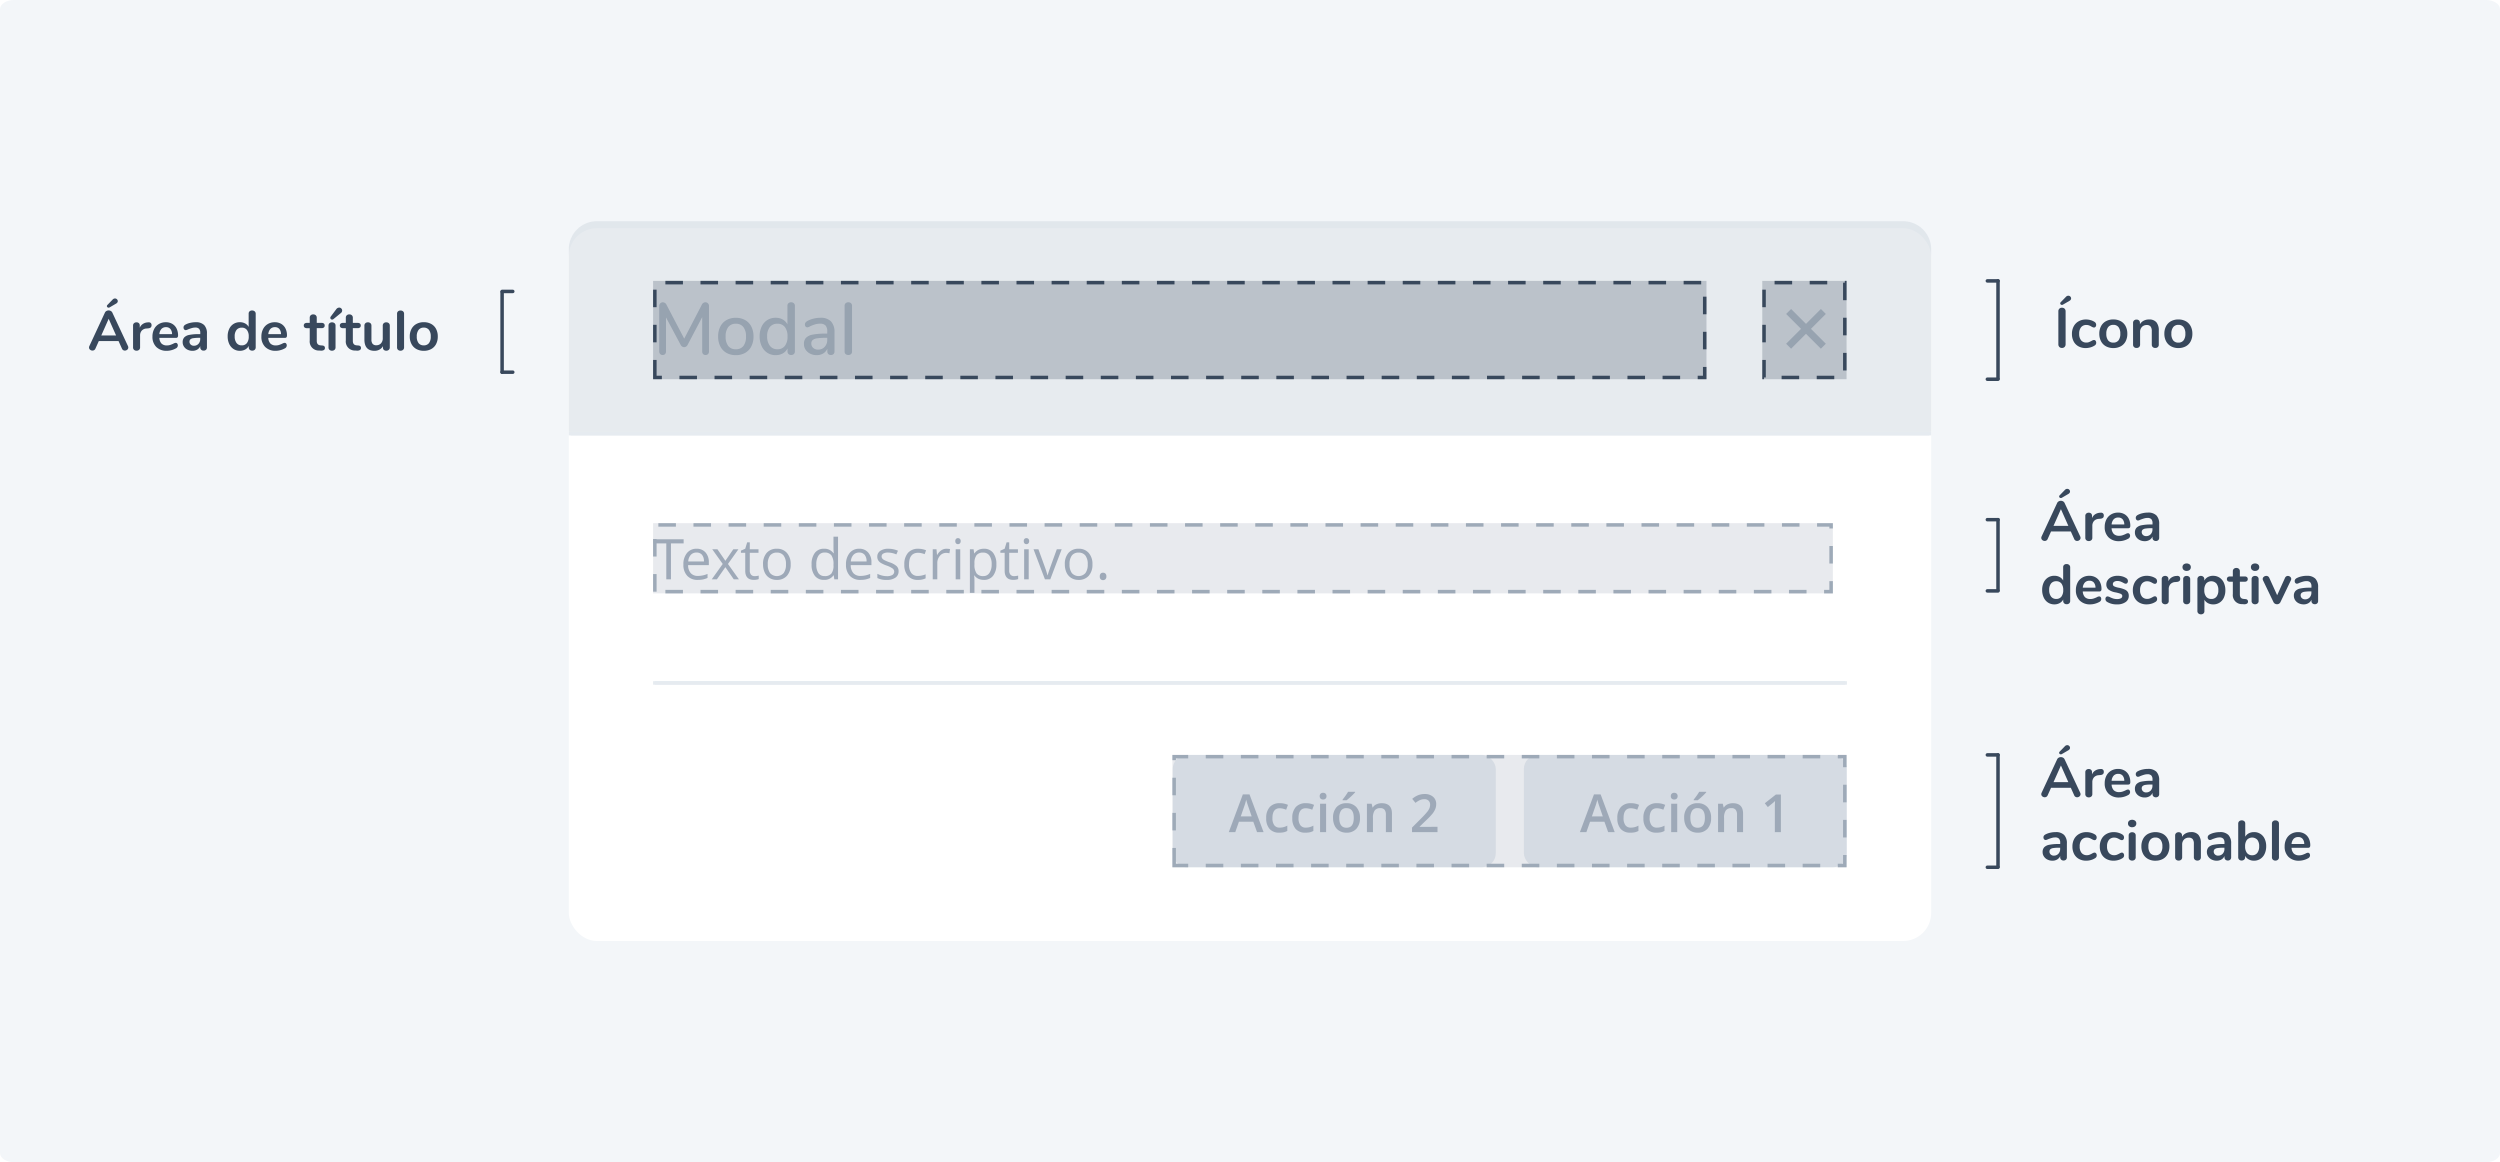 <svg xmlns="http://www.w3.org/2000/svg" xmlns:xlink="http://www.w3.org/1999/xlink" width="712" height="331" viewBox="0 0 712 331">
  <defs>
    <filter id="Rectángulo_5647" x="157.5" y="60.5" width="397" height="212" filterUnits="userSpaceOnUse">
      <feOffset dy="1" input="SourceAlpha"/>
      <feGaussianBlur stdDeviation="1.5" result="blur"/>
      <feFlood flood-opacity="0.161"/>
      <feComposite operator="in" in2="blur"/>
      <feComposite in="SourceGraphic"/>
    </filter>
  </defs>
  <g id="Grupo_18242" data-name="Grupo 18242" transform="translate(-513 -602)">
    <g id="Grupo_18231" data-name="Grupo 18231" transform="translate(0 -27)">
      <g id="Grupo_18124" data-name="Grupo 18124" transform="translate(0 27)">
        <path id="Trazado_20235" data-name="Trazado 20235" d="M4,0H708c2.209,0,4,1.174,4,2.622V328.378c0,1.448-1.791,2.622-4,2.622H4c-2.209,0-4-1.174-4-2.622V2.622C0,1.174,1.791,0,4,0Z" transform="translate(513 602)" fill="#f3f6f9"/>
      </g>
      <g transform="matrix(1, 0, 0, 1, 513, 629)" filter="url(#Rectángulo_5647)">
        <rect id="Rectángulo_5647-2" data-name="Rectángulo 5647" width="388" height="203" rx="8" transform="translate(162 64)" fill="#fff"/>
      </g>
      <path id="Trazado_23967" data-name="Trazado 23967" d="M14.868-14.91a1,1,0,0,1,.756.3,1.086,1.086,0,0,1,.294.788V-.924a1.046,1.046,0,0,1-.262.756A.958.958,0,0,1,14.931.1a.9.9,0,0,1-.693-.273,1.072,1.072,0,0,1-.252-.756v-9.765L9.87-2.856a1.175,1.175,0,0,1-1.029.735,1.175,1.175,0,0,1-1.029-.735L3.675-10.6V-.924a1.072,1.072,0,0,1-.252.756A.923.923,0,0,1,2.709.1a.912.912,0,0,1-.7-.284,1.054,1.054,0,0,1-.263-.746V-13.818a1.086,1.086,0,0,1,.294-.788,1,1,0,0,1,.756-.3,1.188,1.188,0,0,1,1.05.756l5.019,9.6,4.977-9.6A1.176,1.176,0,0,1,14.868-14.91ZM23.562.147A5.28,5.28,0,0,1,20.905-.5a4.393,4.393,0,0,1-1.764-1.858,6.06,6.06,0,0,1-.619-2.8,6.108,6.108,0,0,1,.619-2.824,4.393,4.393,0,0,1,1.764-1.859,5.28,5.28,0,0,1,2.657-.651,5.28,5.28,0,0,1,2.656.651A4.393,4.393,0,0,1,27.982-7.99a6.108,6.108,0,0,1,.62,2.824,6.06,6.06,0,0,1-.62,2.8A4.393,4.393,0,0,1,26.218-.5,5.28,5.28,0,0,1,23.562.147Zm0-1.68a2.6,2.6,0,0,0,2.153-.924,4.236,4.236,0,0,0,.745-2.709,4.2,4.2,0,0,0-.756-2.7A2.6,2.6,0,0,0,23.562-8.8a2.6,2.6,0,0,0-2.142.934,4.2,4.2,0,0,0-.756,2.7,4.236,4.236,0,0,0,.746,2.709A2.6,2.6,0,0,0,23.562-1.533ZM39.312-14.91a1.1,1.1,0,0,1,.777.273.954.954,0,0,1,.294.735V-.924a1,1,0,0,1-.284.756A1.059,1.059,0,0,1,39.333.1a1.059,1.059,0,0,1-.767-.273,1,1,0,0,1-.284-.756v-.84A3.249,3.249,0,0,1,36.939-.347,4.1,4.1,0,0,1,34.9.147,4.256,4.256,0,0,1,32.54-.525a4.468,4.468,0,0,1-1.617-1.89,6.446,6.446,0,0,1-.577-2.793A6.359,6.359,0,0,1,30.922-8a4.374,4.374,0,0,1,1.607-1.848A4.343,4.343,0,0,1,34.9-10.5a4.042,4.042,0,0,1,2.027.493,3.292,3.292,0,0,1,1.333,1.4v-5.334a.913.913,0,0,1,.284-.7A1.084,1.084,0,0,1,39.312-14.91ZM35.406-1.533a2.562,2.562,0,0,0,2.121-.945,4.209,4.209,0,0,0,.756-2.688,4.251,4.251,0,0,0-.745-2.688A2.556,2.556,0,0,0,35.406-8.8a2.628,2.628,0,0,0-2.153.934,4.086,4.086,0,0,0-.766,2.657,4.226,4.226,0,0,0,.777,2.7A2.587,2.587,0,0,0,35.406-1.533ZM47.628-10.5a4.05,4.05,0,0,1,3.034,1.029,4.34,4.34,0,0,1,1,3.129V-.9a.986.986,0,0,1-.273.746A1.046,1.046,0,0,1,50.631.1.993.993,0,0,1,49.9-.168.993.993,0,0,1,49.623-.9V-1.68A2.954,2.954,0,0,1,48.437-.325,3.5,3.5,0,0,1,46.6.147a4.094,4.094,0,0,1-1.837-.41,3.324,3.324,0,0,1-1.312-1.124A2.819,2.819,0,0,1,42.966-3a2.454,2.454,0,0,1,.567-1.774A3.545,3.545,0,0,1,45.444-5.7a18.474,18.474,0,0,1,3.675-.284H49.6v-.609a2.469,2.469,0,0,0-.483-1.7,2.023,2.023,0,0,0-1.554-.525,4.949,4.949,0,0,0-1.386.189,10.421,10.421,0,0,0-1.428.546,2.058,2.058,0,0,1-.8.315A.649.649,0,0,1,43.438-8a.867.867,0,0,1-.2-.588.911.911,0,0,1,.178-.557,1.88,1.88,0,0,1,.577-.472,7.18,7.18,0,0,1,1.722-.641A8.031,8.031,0,0,1,47.628-10.5Zm-.651,9.072a2.469,2.469,0,0,0,1.89-.787A2.851,2.851,0,0,0,49.6-4.242v-.546h-.378a16.36,16.36,0,0,0-2.52.147,2.472,2.472,0,0,0-1.26.493,1.285,1.285,0,0,0-.378,1,1.579,1.579,0,0,0,.546,1.239A1.985,1.985,0,0,0,46.977-1.428ZM55.608.1a1.162,1.162,0,0,1-.766-.252.925.925,0,0,1-.3-.756V-13.881a.957.957,0,0,1,.3-.766,1.132,1.132,0,0,1,.766-.262,1.092,1.092,0,0,1,.756.262.974.974,0,0,1,.294.766V-.9a.941.941,0,0,1-.294.756A1.121,1.121,0,0,1,55.608.1Z" transform="translate(699 730)" fill="#9eaab8"/>
      <g id="Rectángulo_6457" data-name="Rectángulo 6457" transform="translate(675 752)" fill="#e6ebf0" stroke="#e6ebf0" stroke-width="1">
        <rect width="388" height="1" stroke="none"/>
        <rect x="0.5" y="0.5" width="387" fill="none"/>
      </g>
      <g id="Grupo_18197" data-name="Grupo 18197">
        <path id="bx-x" d="M16.192,6.344l-4.243,4.242L7.707,6.344,6.293,7.758,10.535,12,6.293,16.242l1.414,1.414,4.242-4.242,4.243,4.242,1.414-1.414L13.364,12l4.242-4.242Z" transform="translate(1015.395 710.656)" fill="#9eaab8"/>
        <rect id="Rectángulo_5649" data-name="Rectángulo 5649" width="24" height="24" transform="translate(1015 711)" fill="none"/>
      </g>
      <rect id="Rectángulo_3061" data-name="Rectángulo 3061" width="92" height="32" rx="4" transform="translate(947 844)" fill="#e6ebf0"/>
      <path id="Trazado_23970" data-name="Trazado 23970" d="M-21.991,0-23.06-2.974h-4.094L-28.2,0h-1.846l4.006-10.752h1.9L-20.131,0Zm-1.531-4.482-1-2.915q-.11-.293-.3-.923t-.267-.923a16.415,16.415,0,0,1-.579,1.97l-.967,2.791ZM-15.634.146A3.547,3.547,0,0,1-18.428-.927a4.483,4.483,0,0,1-.956-3.08,4.508,4.508,0,0,1,1-3.142,3.709,3.709,0,0,1,2.889-1.1,5.415,5.415,0,0,1,2.307.476l-.52,1.384a5.213,5.213,0,0,0-1.8-.425q-2.1,0-2.1,2.791a3.342,3.342,0,0,0,.524,2.047,1.813,1.813,0,0,0,1.534.685,4.4,4.4,0,0,0,2.175-.571v1.5a3.4,3.4,0,0,1-.985.388A5.911,5.911,0,0,1-15.634.146Zm7.427,0A3.547,3.547,0,0,1-11-.927a4.483,4.483,0,0,1-.956-3.08,4.508,4.508,0,0,1,1-3.142,3.709,3.709,0,0,1,2.889-1.1,5.415,5.415,0,0,1,2.307.476l-.52,1.384a5.213,5.213,0,0,0-1.8-.425q-2.1,0-2.1,2.791a3.342,3.342,0,0,0,.524,2.047,1.813,1.813,0,0,0,1.534.685A4.4,4.4,0,0,0-5.951-1.86v1.5a3.4,3.4,0,0,1-.985.388A5.911,5.911,0,0,1-8.207.146ZM-2.325,0H-4.047V-8.1h1.721ZM-4.149-10.247a.953.953,0,0,1,.253-.71.985.985,0,0,1,.721-.249.964.964,0,0,1,.707.249.953.953,0,0,1,.253.71.935.935,0,0,1-.253.692.955.955,0,0,1-.707.253A.976.976,0,0,1-3.9-9.554.935.935,0,0,1-4.149-10.247ZM7.321-4.065A4.421,4.421,0,0,1,6.3-.967,3.648,3.648,0,0,1,3.468.146,3.884,3.884,0,0,1,1.461-.366,3.385,3.385,0,0,1,.121-1.838,5.014,5.014,0,0,1-.348-4.065,4.391,4.391,0,0,1,.663-7.141,3.665,3.665,0,0,1,3.512-8.247,3.569,3.569,0,0,1,6.3-7.115,4.371,4.371,0,0,1,7.321-4.065Zm-5.9,0Q1.425-1.26,3.5-1.26q2.051,0,2.051-2.805,0-2.776-2.065-2.776a1.761,1.761,0,0,0-1.571.718A3.653,3.653,0,0,0,1.425-4.065Zm.945-5.024v-.183q.417-.513.861-1.143t.7-1.077h2v.154A15.04,15.04,0,0,1,4.79-10.184,16.058,16.058,0,0,1,3.512-9.089ZM16.425,0H14.7V-4.98a2.18,2.18,0,0,0-.377-1.4,1.458,1.458,0,0,0-1.2-.461,1.9,1.9,0,0,0-1.6.645,3.559,3.559,0,0,0-.505,2.161V0H9.3V-8.1h1.348l.242,1.062h.088a2.4,2.4,0,0,1,1.04-.894,3.485,3.485,0,0,1,1.494-.315q2.915,0,2.915,2.966ZM27.2,0H25.477V-6.914q0-1.238.059-1.963-.168.176-.414.388T23.478-7.141l-.864-1.091,3.149-2.476H27.2Z" transform="translate(993 866)" fill="#9eaab8"/>
      <rect id="Rectángulo_3061-2" data-name="Rectángulo 3061" width="92" height="32" rx="4" transform="translate(847 844)" fill="#e6ebf0"/>
      <path id="Trazado_23969" data-name="Trazado 23969" d="M-21.991,0-23.06-2.974h-4.094L-28.2,0h-1.846l4.006-10.752h1.9L-20.131,0Zm-1.531-4.482-1-2.915q-.11-.293-.3-.923t-.267-.923a16.415,16.415,0,0,1-.579,1.97l-.967,2.791ZM-15.634.146A3.547,3.547,0,0,1-18.428-.927a4.483,4.483,0,0,1-.956-3.08,4.508,4.508,0,0,1,1-3.142,3.709,3.709,0,0,1,2.889-1.1,5.415,5.415,0,0,1,2.307.476l-.52,1.384a5.213,5.213,0,0,0-1.8-.425q-2.1,0-2.1,2.791a3.342,3.342,0,0,0,.524,2.047,1.813,1.813,0,0,0,1.534.685,4.4,4.4,0,0,0,2.175-.571v1.5a3.4,3.4,0,0,1-.985.388A5.911,5.911,0,0,1-15.634.146Zm7.427,0A3.547,3.547,0,0,1-11-.927a4.483,4.483,0,0,1-.956-3.08,4.508,4.508,0,0,1,1-3.142,3.709,3.709,0,0,1,2.889-1.1,5.415,5.415,0,0,1,2.307.476l-.52,1.384a5.213,5.213,0,0,0-1.8-.425q-2.1,0-2.1,2.791a3.342,3.342,0,0,0,.524,2.047,1.813,1.813,0,0,0,1.534.685A4.4,4.4,0,0,0-5.951-1.86v1.5a3.4,3.4,0,0,1-.985.388A5.911,5.911,0,0,1-8.207.146ZM-2.325,0H-4.047V-8.1h1.721ZM-4.149-10.247a.953.953,0,0,1,.253-.71.985.985,0,0,1,.721-.249.964.964,0,0,1,.707.249.953.953,0,0,1,.253.71.935.935,0,0,1-.253.692.955.955,0,0,1-.707.253A.976.976,0,0,1-3.9-9.554.935.935,0,0,1-4.149-10.247ZM7.321-4.065A4.421,4.421,0,0,1,6.3-.967,3.648,3.648,0,0,1,3.468.146,3.884,3.884,0,0,1,1.461-.366,3.385,3.385,0,0,1,.121-1.838,5.014,5.014,0,0,1-.348-4.065,4.391,4.391,0,0,1,.663-7.141,3.665,3.665,0,0,1,3.512-8.247,3.569,3.569,0,0,1,6.3-7.115,4.371,4.371,0,0,1,7.321-4.065Zm-5.9,0Q1.425-1.26,3.5-1.26q2.051,0,2.051-2.805,0-2.776-2.065-2.776a1.761,1.761,0,0,0-1.571.718A3.653,3.653,0,0,0,1.425-4.065Zm.945-5.024v-.183q.417-.513.861-1.143t.7-1.077h2v.154A15.04,15.04,0,0,1,4.79-10.184,16.058,16.058,0,0,1,3.512-9.089ZM16.425,0H14.7V-4.98a2.18,2.18,0,0,0-.377-1.4,1.458,1.458,0,0,0-1.2-.461,1.9,1.9,0,0,0-1.6.645,3.559,3.559,0,0,0-.505,2.161V0H9.3V-8.1h1.348l.242,1.062h.088a2.4,2.4,0,0,1,1.04-.894,3.485,3.485,0,0,1,1.494-.315q2.915,0,2.915,2.966ZM29.4,0H22.145V-1.3L24.906-4.08a23.487,23.487,0,0,0,1.622-1.776,4.24,4.24,0,0,0,.582-.985,2.656,2.656,0,0,0,.183-.989,1.508,1.508,0,0,0-.436-1.143,1.67,1.67,0,0,0-1.2-.417,3.212,3.212,0,0,0-1.19.227,5.571,5.571,0,0,0-1.329.82L22.2-9.478a6,6,0,0,1,1.736-1.069,5.081,5.081,0,0,1,1.794-.315,3.531,3.531,0,0,1,2.4.78,2.635,2.635,0,0,1,.9,2.1,3.682,3.682,0,0,1-.26,1.377,5.6,5.6,0,0,1-.8,1.344A18.244,18.244,0,0,1,26.18-3.391l-1.86,1.8v.073H29.4Z" transform="translate(893 866)" fill="#9eaab8"/>
      <g id="Rectángulo_6458" data-name="Rectángulo 6458" transform="translate(699 823)" fill="#e6ebf0" stroke="#e6ebf0" stroke-width="1">
        <rect width="340" height="1" stroke="none"/>
        <rect x="0.5" y="0.5" width="339" fill="none"/>
      </g>
      <path id="Trazado_23968" data-name="Trazado 23968" d="M5.086,17H3.758V6.758H.141V5.578H8.7v1.18H5.086Zm7.641.156A3.934,3.934,0,0,1,9.73,16a4.476,4.476,0,0,1-1.1-3.211A4.964,4.964,0,0,1,9.652,9.5a3.387,3.387,0,0,1,2.738-1.219A3.229,3.229,0,0,1,14.938,9.34a4.057,4.057,0,0,1,.938,2.793v.82h-5.9a3.394,3.394,0,0,0,.762,2.289,2.635,2.635,0,0,0,2.035.781,6.9,6.9,0,0,0,2.734-.578V16.6a6.863,6.863,0,0,1-1.3.426A7.31,7.31,0,0,1,12.727,17.156Zm-.352-7.789a2.118,2.118,0,0,0-1.645.672,3.1,3.1,0,0,0-.723,1.859h4.477a2.851,2.851,0,0,0-.547-1.879A1.925,1.925,0,0,0,12.375,9.367Zm7.453,3.25-2.977-4.18h1.477l2.258,3.281,2.25-3.281H24.3l-2.977,4.18L24.453,17H22.984l-2.4-3.469L18.164,17H16.7Zm9.086,3.469a4.236,4.236,0,0,0,.664-.051,4.3,4.3,0,0,0,.508-.105v.992a2.371,2.371,0,0,1-.621.168,4.664,4.664,0,0,1-.738.066q-2.484,0-2.484-2.617V9.445H25.016V8.82l1.227-.539.547-1.828h.75V8.438h2.484V9.445H27.539v5.039a1.734,1.734,0,0,0,.367,1.188A1.278,1.278,0,0,0,28.914,16.086Zm10.273-3.375a4.724,4.724,0,0,1-1.055,3.27,3.714,3.714,0,0,1-2.914,1.176,3.86,3.86,0,0,1-2.039-.539A3.558,3.558,0,0,1,31.8,15.07a5.391,5.391,0,0,1-.484-2.359,4.716,4.716,0,0,1,1.047-3.262,3.7,3.7,0,0,1,2.906-1.168,3.622,3.622,0,0,1,2.855,1.2A4.7,4.7,0,0,1,39.188,12.711Zm-6.523,0a4.064,4.064,0,0,0,.656,2.5,2.6,2.6,0,0,0,3.863,0,4.043,4.043,0,0,0,.66-2.5,3.978,3.978,0,0,0-.66-2.48,2.32,2.32,0,0,0-1.949-.848,2.283,2.283,0,0,0-1.922.836A4.023,4.023,0,0,0,32.664,12.711Zm18.781,3.141h-.07a3.047,3.047,0,0,1-2.687,1.3,3.179,3.179,0,0,1-2.613-1.148,5.055,5.055,0,0,1-.934-3.266,5.141,5.141,0,0,1,.938-3.289,3.155,3.155,0,0,1,2.609-1.172,3.114,3.114,0,0,1,2.672,1.266h.1l-.055-.617-.031-.6V4.844h1.3V17H51.617Zm-2.594.219a2.361,2.361,0,0,0,1.926-.723,3.652,3.652,0,0,0,.6-2.332v-.273a4.3,4.3,0,0,0-.605-2.6,2.3,2.3,0,0,0-1.934-.777,1.985,1.985,0,0,0-1.746.887,4.409,4.409,0,0,0-.605,2.5,4.227,4.227,0,0,0,.6,2.477A2.037,2.037,0,0,0,48.852,16.07Zm10.188,1.086a3.934,3.934,0,0,1-3-1.156,4.476,4.476,0,0,1-1.1-3.211A4.964,4.964,0,0,1,55.965,9.5,3.387,3.387,0,0,1,58.7,8.281,3.229,3.229,0,0,1,61.25,9.34a4.057,4.057,0,0,1,.938,2.793v.82h-5.9a3.394,3.394,0,0,0,.762,2.289,2.634,2.634,0,0,0,2.035.781,6.9,6.9,0,0,0,2.734-.578V16.6a6.863,6.863,0,0,1-1.3.426A7.31,7.31,0,0,1,59.039,17.156Zm-.352-7.789a2.118,2.118,0,0,0-1.645.672A3.1,3.1,0,0,0,56.32,11.9H60.8a2.851,2.851,0,0,0-.547-1.879A1.925,1.925,0,0,0,58.688,9.367Zm11.234,5.3a2.145,2.145,0,0,1-.891,1.844,4.186,4.186,0,0,1-2.5.648,5.436,5.436,0,0,1-2.656-.539v-1.2a6.424,6.424,0,0,0,1.324.492,5.53,5.53,0,0,0,1.363.18,3.092,3.092,0,0,0,1.563-.324,1.116,1.116,0,0,0,.113-1.844,6.82,6.82,0,0,0-1.691-.84,9.172,9.172,0,0,1-1.7-.777,2.321,2.321,0,0,1-.75-.754,1.966,1.966,0,0,1-.246-1.008A1.921,1.921,0,0,1,64.7,8.887a3.968,3.968,0,0,1,2.336-.605,6.835,6.835,0,0,1,2.7.563L69.281,9.9a6.2,6.2,0,0,0-2.336-.531,2.687,2.687,0,0,0-1.391.289.894.894,0,0,0-.469.8.971.971,0,0,0,.176.586,1.735,1.735,0,0,0,.566.461,12.657,12.657,0,0,0,1.5.633,5.6,5.6,0,0,1,2.059,1.117A1.97,1.97,0,0,1,69.922,14.664Zm5.531,2.492a3.654,3.654,0,0,1-2.879-1.145,4.707,4.707,0,0,1-1.02-3.238,4.853,4.853,0,0,1,1.035-3.32,3.727,3.727,0,0,1,2.949-1.172,5.852,5.852,0,0,1,1.234.133,4.066,4.066,0,0,1,.969.313l-.4,1.1a6.1,6.1,0,0,0-.937-.285,4.186,4.186,0,0,0-.9-.113q-2.609,0-2.609,3.328a3.963,3.963,0,0,0,.637,2.422,2.215,2.215,0,0,0,1.887.844,5.769,5.769,0,0,0,2.2-.461v1.148A4.679,4.679,0,0,1,75.453,17.156Zm8.1-8.875a5.075,5.075,0,0,1,1.023.094l-.18,1.2a4.418,4.418,0,0,0-.937-.117,2.282,2.282,0,0,0-1.777.844,3.077,3.077,0,0,0-.738,2.1V17h-1.3V8.438h1.07l.148,1.586h.063a3.764,3.764,0,0,1,1.148-1.289A2.585,2.585,0,0,1,83.555,8.281ZM87.477,17h-1.3V8.438h1.3ZM86.07,6.117a.861.861,0,0,1,.219-.652.81.81,0,0,1,1.086,0,.846.846,0,0,1,.227.648.859.859,0,0,1-.227.652.794.794,0,0,1-1.086,0A.877.877,0,0,1,86.07,6.117Zm8.141,11.039a3.706,3.706,0,0,1-1.527-.309,2.872,2.872,0,0,1-1.16-.949H91.43a11.485,11.485,0,0,1,.094,1.422v3.523h-1.3V8.438h1.055l.18,1.172h.063a3.012,3.012,0,0,1,1.164-1.016,3.539,3.539,0,0,1,1.523-.312A3.165,3.165,0,0,1,96.84,9.445a5.125,5.125,0,0,1,.926,3.266,5.1,5.1,0,0,1-.941,3.277A3.17,3.17,0,0,1,94.211,17.156Zm-.187-7.773a2.3,2.3,0,0,0-1.9.727,3.739,3.739,0,0,0-.6,2.313v.289a4.285,4.285,0,0,0,.6,2.582,2.288,2.288,0,0,0,1.93.777,2.007,2.007,0,0,0,1.738-.9,4.26,4.26,0,0,0,.629-2.477,4.1,4.1,0,0,0-.629-2.457A2.069,2.069,0,0,0,94.023,9.383Zm8.773,6.7a4.236,4.236,0,0,0,.664-.051,4.3,4.3,0,0,0,.508-.105v.992a2.371,2.371,0,0,1-.621.168,4.664,4.664,0,0,1-.738.066q-2.484,0-2.484-2.617V9.445H98.9V8.82l1.227-.539.547-1.828h.75V8.438h2.484V9.445h-2.484v5.039a1.734,1.734,0,0,0,.367,1.188A1.278,1.278,0,0,0,102.8,16.086Zm4.18.914h-1.3V8.438h1.3ZM105.57,6.117a.861.861,0,0,1,.219-.652.81.81,0,0,1,1.086,0,.846.846,0,0,1,.227.648.859.859,0,0,1-.227.652.794.794,0,0,1-1.086,0A.877.877,0,0,1,105.57,6.117ZM111.6,17l-3.25-8.562h1.391l1.844,5.078a24.035,24.035,0,0,1,.734,2.313h.063a17.466,17.466,0,0,1,.543-1.715q.457-1.3,2.051-5.676h1.391L113.117,17Zm13.531-4.289a4.724,4.724,0,0,1-1.055,3.27,3.714,3.714,0,0,1-2.914,1.176,3.86,3.86,0,0,1-2.039-.539,3.558,3.558,0,0,1-1.375-1.547,5.391,5.391,0,0,1-.484-2.359,4.716,4.716,0,0,1,1.047-3.262,3.7,3.7,0,0,1,2.906-1.168,3.622,3.622,0,0,1,2.855,1.2A4.7,4.7,0,0,1,125.133,12.711Zm-6.523,0a4.064,4.064,0,0,0,.656,2.5,2.6,2.6,0,0,0,3.863,0,4.043,4.043,0,0,0,.66-2.5,3.978,3.978,0,0,0-.66-2.48,2.32,2.32,0,0,0-1.949-.848,2.283,2.283,0,0,0-1.922.836A4.023,4.023,0,0,0,118.609,12.711Zm8.609,3.461a1.164,1.164,0,0,1,.238-.793.864.864,0,0,1,.684-.27.924.924,0,0,1,.707.27,1.116,1.116,0,0,1,.254.793,1.1,1.1,0,0,1-.258.781,1.025,1.025,0,0,1-1.363.027A1.07,1.07,0,0,1,127.219,16.172Z" transform="translate(699 777)" fill="#9eaab8"/>
      <g id="Grupo_17672" data-name="Grupo 17672" transform="translate(1079 797.073) rotate(-90)">
        <line id="Línea_114" data-name="Línea 114" x2="20.073" transform="translate(0 3.034)" fill="none" stroke="#38485c" stroke-linecap="round" stroke-width="1"/>
        <path id="Trazado_4671" data-name="Trazado 4671" d="M0,0V3.033" transform="translate(20.073 3.034) rotate(180)" fill="none" stroke="#38485c" stroke-linecap="round" stroke-width="1"/>
        <path id="Trazado_20265" data-name="Trazado 20265" d="M0,0V3.033" transform="translate(-0.213 3.033) rotate(180)" fill="none" stroke="#38485c" stroke-linecap="round" stroke-width="1"/>
      </g>
      <g id="Grupo_18198" data-name="Grupo 18198" transform="translate(1079 875.787) rotate(-90)">
        <line id="Línea_114-2" data-name="Línea 114" x2="31.787" transform="translate(0 3.034)" fill="none" stroke="#38485c" stroke-linecap="round" stroke-width="1"/>
        <path id="Trazado_4671-2" data-name="Trazado 4671" d="M0,0V3.033" transform="translate(31.787 3.034) rotate(180)" fill="none" stroke="#38485c" stroke-linecap="round" stroke-width="1"/>
        <path id="Trazado_20265-2" data-name="Trazado 20265" d="M0,0V3.033" transform="translate(-0.213 3.033) rotate(180)" fill="none" stroke="#38485c" stroke-linecap="round" stroke-width="1"/>
      </g>
      <g id="Grupo_18084" data-name="Grupo 18084" transform="translate(1079 736.787) rotate(-90)">
        <line id="Línea_114-3" data-name="Línea 114" x2="27.787" transform="translate(0 3.034)" fill="none" stroke="#38485c" stroke-linecap="round" stroke-width="1"/>
        <path id="Trazado_4671-3" data-name="Trazado 4671" d="M0,0V3.033" transform="translate(27.787 3.034) rotate(180)" fill="none" stroke="#38485c" stroke-linecap="round" stroke-width="1"/>
        <path id="Trazado_20265-3" data-name="Trazado 20265" d="M0,0V3.033" transform="translate(-0.213 3.033) rotate(180)" fill="none" stroke="#38485c" stroke-linecap="round" stroke-width="1"/>
      </g>
      <g id="Grupo_18086" data-name="Grupo 18086" transform="translate(659.034 712.213) rotate(90)">
        <line id="Línea_114-4" data-name="Línea 114" x2="22.787" transform="translate(0 3.034)" fill="none" stroke="#38485c" stroke-linecap="round" stroke-width="1"/>
        <path id="Trazado_4671-4" data-name="Trazado 4671" d="M0,0V3.033" transform="translate(22.787 3.034) rotate(180)" fill="none" stroke="#38485c" stroke-linecap="round" stroke-width="1"/>
        <path id="Trazado_20265-4" data-name="Trazado 20265" d="M0,0V3.033" transform="translate(-0.213 3.033) rotate(180)" fill="none" stroke="#38485c" stroke-linecap="round" stroke-width="1"/>
      </g>
      <path id="Rectángulo_8931" data-name="Rectángulo 8931" d="M8,0H380a8,8,0,0,1,8,8V60a0,0,0,0,1,0,0H0a0,0,0,0,1,0,0V8A8,8,0,0,1,8,0Z" transform="translate(675 692)" fill="#d1d8e0" opacity="0.5"/>
      <path id="Trazado_20266" data-name="Trazado 20266" d="M11.44-1.232a.985.985,0,0,1,.1.416.8.8,0,0,1-.3.624,1.009,1.009,0,0,1-.68.256.909.909,0,0,1-.48-.136A.907.907,0,0,1,9.728-.5L8.768-2.64H3.136L2.176-.5a.907.907,0,0,1-.352.424.937.937,0,0,1-.5.136A1.019,1.019,0,0,1,.656-.192a.787.787,0,0,1-.3-.624.985.985,0,0,1,.1-.416L4.864-10.72a1.032,1.032,0,0,1,.44-.488,1.26,1.26,0,0,1,.632-.168,1.26,1.26,0,0,1,.632.168,1.032,1.032,0,0,1,.44.488ZM3.84-4.24H8.064L5.952-8.992Zm2.352-7.984a.568.568,0,0,1-.256.064.494.494,0,0,1-.352-.136.418.418,0,0,1-.144-.312.507.507,0,0,1,.176-.352l1.456-1.5a.928.928,0,0,1,.688-.32.754.754,0,0,1,.552.232.736.736,0,0,1,.232.536.682.682,0,0,1-.136.4A1.141,1.141,0,0,1,8-13.28Zm11.072,4.24a.861.861,0,0,1,.656.176.781.781,0,0,1,.24.624.872.872,0,0,1-.208.64,1.278,1.278,0,0,1-.752.272l-.48.048a1.944,1.944,0,0,0-1.384.64,2.093,2.093,0,0,0-.44,1.36v3.36a.888.888,0,0,1-.288.712,1.064,1.064,0,0,1-.72.248,1.034,1.034,0,0,1-.712-.248.9.9,0,0,1-.28-.712V-7.056a.856.856,0,0,1,.28-.688,1.032,1.032,0,0,1,.7-.24.962.962,0,0,1,.672.232.85.85,0,0,1,.256.664v.64a2.368,2.368,0,0,1,.9-1.088,2.771,2.771,0,0,1,1.336-.432Zm7.776,5.84a.538.538,0,0,1,.44.208.865.865,0,0,1,.168.56.97.97,0,0,1-.592.832,5.349,5.349,0,0,1-1.232.488,5.079,5.079,0,0,1-1.312.184A4.077,4.077,0,0,1,19.52-.96a3.988,3.988,0,0,1-1.1-2.976,4.566,4.566,0,0,1,.48-2.128A3.49,3.49,0,0,1,20.248-7.5a3.829,3.829,0,0,1,1.976-.512,3.546,3.546,0,0,1,1.84.464A3.146,3.146,0,0,1,25.28-6.24a4.353,4.353,0,0,1,.432,2q0,.688-.608.688h-4.72a2.517,2.517,0,0,0,.624,1.624,2.1,2.1,0,0,0,1.536.52,2.913,2.913,0,0,0,.9-.128,8.923,8.923,0,0,0,.888-.352A1.766,1.766,0,0,1,25.04-2.144ZM22.272-6.608a1.717,1.717,0,0,0-1.3.512,2.417,2.417,0,0,0-.584,1.472H24a2.281,2.281,0,0,0-.48-1.48A1.583,1.583,0,0,0,22.272-6.608ZM30.72-8.016a3.259,3.259,0,0,1,2.424.808,3.383,3.383,0,0,1,.792,2.456v3.9a.9.9,0,0,1-.256.68.969.969,0,0,1-.7.248.936.936,0,0,1-.68-.256.894.894,0,0,1-.264-.672V-1.2a2.088,2.088,0,0,1-.856.976,2.568,2.568,0,0,1-1.352.352A3.139,3.139,0,0,1,28.4-.192a2.533,2.533,0,0,1-1.008-.88,2.224,2.224,0,0,1-.368-1.248,1.977,1.977,0,0,1,.44-1.36A2.644,2.644,0,0,1,28.9-4.4a13.041,13.041,0,0,1,2.736-.224h.4v-.368A1.638,1.638,0,0,0,31.7-6.136a1.43,1.43,0,0,0-1.088-.36,3.452,3.452,0,0,0-.944.136q-.48.136-1.136.392a1.6,1.6,0,0,1-.608.208.6.6,0,0,1-.472-.208.791.791,0,0,1-.184-.544.819.819,0,0,1,.136-.472,1.291,1.291,0,0,1,.456-.376,5.215,5.215,0,0,1,1.336-.48A6.893,6.893,0,0,1,30.72-8.016Zm-.5,6.7a1.709,1.709,0,0,0,1.3-.536,1.939,1.939,0,0,0,.5-1.384v-.336h-.288a11.038,11.038,0,0,0-1.664.1,1.616,1.616,0,0,0-.848.336.856.856,0,0,0-.256.656,1.085,1.085,0,0,0,.36.84A1.27,1.27,0,0,0,30.224-1.312ZM46.8-11.36a1.066,1.066,0,0,1,.736.256.856.856,0,0,1,.288.672V-.864a.9.9,0,0,1-.272.688,1.008,1.008,0,0,1-.72.256,1.008,1.008,0,0,1-.72-.256.9.9,0,0,1-.272-.688v-.4A2.5,2.5,0,0,1,44.824-.24a3.066,3.066,0,0,1-1.512.368,3.243,3.243,0,0,1-1.8-.512A3.4,3.4,0,0,1,40.28-1.832a5,5,0,0,1-.44-2.152,4.845,4.845,0,0,1,.44-2.128A3.333,3.333,0,0,1,41.5-7.52a3.309,3.309,0,0,1,1.808-.5,3.131,3.131,0,0,1,1.5.352,2.442,2.442,0,0,1,1.008.992v-3.792a.848.848,0,0,1,.264-.648A1,1,0,0,1,46.8-11.36ZM43.84-1.424a1.779,1.779,0,0,0,1.48-.656,2.952,2.952,0,0,0,.52-1.872,2.917,2.917,0,0,0-.52-1.864,1.77,1.77,0,0,0-1.464-.648,1.821,1.821,0,0,0-1.488.64,2.823,2.823,0,0,0-.528,1.84A2.989,2.989,0,0,0,42.368-2.1,1.766,1.766,0,0,0,43.84-1.424Zm12.224-.72a.538.538,0,0,1,.44.208.865.865,0,0,1,.168.56.97.97,0,0,1-.592.832,5.349,5.349,0,0,1-1.232.488,5.079,5.079,0,0,1-1.312.184A4.077,4.077,0,0,1,50.544-.96a3.988,3.988,0,0,1-1.1-2.976,4.566,4.566,0,0,1,.48-2.128A3.49,3.49,0,0,1,51.272-7.5a3.829,3.829,0,0,1,1.976-.512,3.546,3.546,0,0,1,1.84.464A3.146,3.146,0,0,1,56.3-6.24a4.354,4.354,0,0,1,.432,2q0,.688-.608.688h-4.72a2.517,2.517,0,0,0,.624,1.624,2.1,2.1,0,0,0,1.536.52,2.913,2.913,0,0,0,.9-.128,8.923,8.923,0,0,0,.888-.352A1.766,1.766,0,0,1,56.064-2.144ZM53.3-6.608a1.717,1.717,0,0,0-1.3.512,2.417,2.417,0,0,0-.584,1.472h3.616a2.281,2.281,0,0,0-.48-1.48A1.583,1.583,0,0,0,53.3-6.608Zm13.44,5.216q.8.048.8.72a.651.651,0,0,1-.312.584,1.489,1.489,0,0,1-.888.168L65.9.048a2.574,2.574,0,0,1-2.688-2.88V-6.32h-.8a1.016,1.016,0,0,1-.664-.192.685.685,0,0,1-.232-.56.685.685,0,0,1,.232-.56,1.016,1.016,0,0,1,.664-.192h.8V-9.3a.9.9,0,0,1,.272-.688,1.03,1.03,0,0,1,.736-.256,1.008,1.008,0,0,1,.72.256.9.9,0,0,1,.272.688v1.472h1.36a1.016,1.016,0,0,1,.664.192.685.685,0,0,1,.232.56.685.685,0,0,1-.232.56,1.016,1.016,0,0,1-.664.192h-1.36v3.632q0,1.184,1.088,1.264ZM69.552.1a1.034,1.034,0,0,1-.712-.248.9.9,0,0,1-.28-.712V-7.04a.876.876,0,0,1,.28-.7,1.055,1.055,0,0,1,.712-.24,1.087,1.087,0,0,1,.72.24.864.864,0,0,1,.288.7V-.864a.888.888,0,0,1-.288.712A1.064,1.064,0,0,1,69.552.1Zm.4-8.992a.6.6,0,0,1-.352.128.511.511,0,0,1-.376-.152.492.492,0,0,1-.152-.36.6.6,0,0,1,.128-.352L70.752-11.7a1.059,1.059,0,0,1,.848-.48.817.817,0,0,1,.6.248.8.8,0,0,1,.248.584.936.936,0,0,1-.432.768Zm7.056,7.5q.8.048.8.72a.651.651,0,0,1-.312.584,1.489,1.489,0,0,1-.888.168L76.176.048a2.574,2.574,0,0,1-2.688-2.88V-6.32h-.8a1.016,1.016,0,0,1-.664-.192.685.685,0,0,1-.232-.56.685.685,0,0,1,.232-.56,1.016,1.016,0,0,1,.664-.192h.8V-9.3a.9.9,0,0,1,.272-.688,1.03,1.03,0,0,1,.736-.256,1.008,1.008,0,0,1,.72.256.9.9,0,0,1,.272.688v1.472h1.36a1.016,1.016,0,0,1,.664.192.685.685,0,0,1,.232.56.685.685,0,0,1-.232.56,1.016,1.016,0,0,1-.664.192h-1.36v3.632q0,1.184,1.088,1.264Zm8-6.592a1.03,1.03,0,0,1,.736.256.9.9,0,0,1,.272.688V-.832a.868.868,0,0,1-.28.672A1.037,1.037,0,0,1,85.008.1a.965.965,0,0,1-.688-.24A.856.856,0,0,1,84.064-.8v-.4a2.549,2.549,0,0,1-.992.984,2.867,2.867,0,0,1-1.408.344q-2.88,0-2.88-3.232V-7.04a.9.9,0,0,1,.272-.688,1.008,1.008,0,0,1,.72-.256,1.03,1.03,0,0,1,.736.256.9.9,0,0,1,.272.688v3.952a1.888,1.888,0,0,0,.336,1.232,1.3,1.3,0,0,0,1.056.4,1.722,1.722,0,0,0,1.336-.552,2.087,2.087,0,0,0,.5-1.464V-7.04a.9.9,0,0,1,.272-.688A1.008,1.008,0,0,1,85.008-7.984ZM89.072.1a1.034,1.034,0,0,1-.712-.248.9.9,0,0,1-.28-.712v-9.552a.876.876,0,0,1,.28-.7,1.055,1.055,0,0,1,.712-.24,1.087,1.087,0,0,1,.72.24.864.864,0,0,1,.288.7V-.864a.888.888,0,0,1-.288.712A1.064,1.064,0,0,1,89.072.1ZM95.7.128a4.3,4.3,0,0,1-2.1-.5,3.432,3.432,0,0,1-1.4-1.424,4.515,4.515,0,0,1-.5-2.16,4.468,4.468,0,0,1,.5-2.152,3.444,3.444,0,0,1,1.4-1.416,4.3,4.3,0,0,1,2.1-.5,4.3,4.3,0,0,1,2.1.5A3.394,3.394,0,0,1,99.192-6.1a4.528,4.528,0,0,1,.488,2.152,4.575,4.575,0,0,1-.488,2.16A3.382,3.382,0,0,1,97.8-.368,4.3,4.3,0,0,1,95.7.128ZM95.68-1.424a1.793,1.793,0,0,0,1.488-.64,2.973,2.973,0,0,0,.512-1.888,2.979,2.979,0,0,0-.512-1.88A1.765,1.765,0,0,0,95.7-6.48a1.788,1.788,0,0,0-1.48.648,2.946,2.946,0,0,0-.52,1.88,2.973,2.973,0,0,0,.512,1.888A1.775,1.775,0,0,0,95.68-1.424Z" transform="translate(538 728.784)" fill="#38485c"/>
      <path id="Trazado_20267" data-name="Trazado 20267" d="M2.24.1A.99.99,0,0,1,1.5-.192a1.033,1.033,0,0,1-.28-.752v-9.392a1.006,1.006,0,0,1,.28-.744,1.006,1.006,0,0,1,.744-.28,1.027,1.027,0,0,1,.76.28,1.006,1.006,0,0,1,.28.744V-.944A1.033,1.033,0,0,1,3-.192,1.011,1.011,0,0,1,2.24.1ZM2.5-12.224a.568.568,0,0,1-.256.064.494.494,0,0,1-.352-.136.418.418,0,0,1-.144-.312.507.507,0,0,1,.176-.352l1.456-1.5a.928.928,0,0,1,.688-.32.754.754,0,0,1,.552.232.736.736,0,0,1,.232.536.682.682,0,0,1-.136.4,1.141,1.141,0,0,1-.408.336ZM8.992.128a4.146,4.146,0,0,1-2.056-.5A3.381,3.381,0,0,1,5.568-1.776,4.505,4.505,0,0,1,5.088-3.9a4.468,4.468,0,0,1,.5-2.152A3.56,3.56,0,0,1,7.008-7.5a4.208,4.208,0,0,1,2.1-.512,4.665,4.665,0,0,1,1.256.176,4.143,4.143,0,0,1,1.112.48.99.99,0,0,1,.512.848.9.9,0,0,1-.168.568.531.531,0,0,1-.44.216.956.956,0,0,1-.368-.08A3.223,3.223,0,0,1,10.624-6a4.3,4.3,0,0,0-.672-.328,2.088,2.088,0,0,0-.736-.12A1.871,1.871,0,0,0,7.688-5.8a2.855,2.855,0,0,0-.536,1.864,2.827,2.827,0,0,0,.536,1.848,1.871,1.871,0,0,0,1.528.648,1.973,1.973,0,0,0,.712-.12,6.031,6.031,0,0,0,.7-.328A3.168,3.168,0,0,1,11.04-2.1a.923.923,0,0,1,.352-.072.531.531,0,0,1,.432.224.879.879,0,0,1,.176.56.9.9,0,0,1-.12.472,1.081,1.081,0,0,1-.392.36,4.207,4.207,0,0,1-1.152.5A4.953,4.953,0,0,1,8.992.128Zm7.888,0a4.3,4.3,0,0,1-2.1-.5,3.432,3.432,0,0,1-1.4-1.424,4.515,4.515,0,0,1-.5-2.16,4.468,4.468,0,0,1,.5-2.152,3.444,3.444,0,0,1,1.4-1.416,4.3,4.3,0,0,1,2.1-.5,4.3,4.3,0,0,1,2.1.5A3.394,3.394,0,0,1,20.376-6.1a4.527,4.527,0,0,1,.488,2.152,4.575,4.575,0,0,1-.488,2.16A3.382,3.382,0,0,1,18.984-.368,4.3,4.3,0,0,1,16.88.128Zm-.016-1.552a1.793,1.793,0,0,0,1.488-.64,2.973,2.973,0,0,0,.512-1.888,2.979,2.979,0,0,0-.512-1.88A1.765,1.765,0,0,0,16.88-6.48a1.788,1.788,0,0,0-1.48.648,2.946,2.946,0,0,0-.52,1.88,2.973,2.973,0,0,0,.512,1.888A1.775,1.775,0,0,0,16.864-1.424ZM27.04-8.016a2.615,2.615,0,0,1,2.1.8A3.628,3.628,0,0,1,29.824-4.8V-.864a.935.935,0,0,1-.264.7A1,1,0,0,1,28.832.1,1.03,1.03,0,0,1,28.1-.16a.92.92,0,0,1-.272-.7V-4.688a2.074,2.074,0,0,0-.344-1.328,1.322,1.322,0,0,0-1.08-.416,1.826,1.826,0,0,0-1.384.544,2.019,2.019,0,0,0-.52,1.456V-.864a.92.92,0,0,1-.272.7A1.03,1.03,0,0,1,23.488.1,1,1,0,0,1,22.76-.16a.935.935,0,0,1-.264-.7V-7.056a.88.88,0,0,1,.272-.672,1.03,1.03,0,0,1,.736-.256.953.953,0,0,1,.68.248.848.848,0,0,1,.264.648v.432A2.706,2.706,0,0,1,25.52-7.664,3.226,3.226,0,0,1,27.04-8.016ZM35.408.128a4.3,4.3,0,0,1-2.1-.5,3.432,3.432,0,0,1-1.4-1.424,4.515,4.515,0,0,1-.5-2.16A4.468,4.468,0,0,1,31.9-6.1,3.444,3.444,0,0,1,33.3-7.52a4.3,4.3,0,0,1,2.1-.5,4.3,4.3,0,0,1,2.1.5A3.394,3.394,0,0,1,38.9-6.1a4.527,4.527,0,0,1,.488,2.152,4.575,4.575,0,0,1-.488,2.16A3.382,3.382,0,0,1,37.512-.368,4.3,4.3,0,0,1,35.408.128Zm-.016-1.552a1.793,1.793,0,0,0,1.488-.64,2.973,2.973,0,0,0,.512-1.888,2.979,2.979,0,0,0-.512-1.88,1.765,1.765,0,0,0-1.472-.648,1.788,1.788,0,0,0-1.48.648,2.946,2.946,0,0,0-.52,1.88,2.973,2.973,0,0,0,.512,1.888A1.775,1.775,0,0,0,35.392-1.424Z" transform="translate(1098 728)" fill="#38485c"/>
      <g id="Rectángulo_8961" data-name="Rectángulo 8961" transform="translate(699 798) rotate(-90)" fill="rgba(158,170,184,0.24)" stroke="#9eaab8" stroke-width="1" stroke-dasharray="5 5">
        <rect width="20" height="336" stroke="none"/>
        <rect x="0.5" y="0.5" width="19" height="335" fill="none"/>
      </g>
      <g id="Rectángulo_8967" data-name="Rectángulo 8967" transform="translate(846.9 876) rotate(-90)" fill="rgba(158,170,184,0.24)" stroke="#9eaab8" stroke-width="1" stroke-dasharray="5 5">
        <rect width="32" height="192" stroke="none"/>
        <rect x="0.5" y="0.5" width="31" height="191" fill="none"/>
      </g>
      <g id="Rectángulo_8940" data-name="Rectángulo 8940" transform="translate(699 737) rotate(-90)" fill="rgba(56,72,92,0.25)" stroke="#38485c" stroke-width="1" stroke-dasharray="5 5">
        <rect width="28" height="300" stroke="none"/>
        <rect x="0.5" y="0.5" width="27" height="299" fill="none"/>
      </g>
      <g id="Rectángulo_8962" data-name="Rectángulo 8962" transform="translate(1014.9 737) rotate(-90)" fill="rgba(56,72,92,0.25)" stroke="#38485c" stroke-width="1" stroke-dasharray="5 5">
        <rect width="28" height="24" stroke="none"/>
        <rect x="0.5" y="0.5" width="27" height="23" fill="none"/>
      </g>
      <path id="Trazado_23972" data-name="Trazado 23972" d="M11.44-1.232a.985.985,0,0,1,.1.416.8.8,0,0,1-.3.624,1.009,1.009,0,0,1-.68.256.909.909,0,0,1-.48-.136A.907.907,0,0,1,9.728-.5L8.768-2.64H3.136L2.176-.5a.907.907,0,0,1-.352.424.937.937,0,0,1-.5.136A1.019,1.019,0,0,1,.656-.192a.787.787,0,0,1-.3-.624.985.985,0,0,1,.1-.416L4.864-10.72a1.032,1.032,0,0,1,.44-.488,1.26,1.26,0,0,1,.632-.168,1.26,1.26,0,0,1,.632.168,1.032,1.032,0,0,1,.44.488ZM3.84-4.24H8.064L5.952-8.992Zm2.352-7.984a.568.568,0,0,1-.256.064.494.494,0,0,1-.352-.136.418.418,0,0,1-.144-.312.507.507,0,0,1,.176-.352l1.456-1.5a.928.928,0,0,1,.688-.32.754.754,0,0,1,.552.232.736.736,0,0,1,.232.536.682.682,0,0,1-.136.4A1.141,1.141,0,0,1,8-13.28Zm11.072,4.24a.861.861,0,0,1,.656.176.781.781,0,0,1,.24.624.872.872,0,0,1-.208.64,1.278,1.278,0,0,1-.752.272l-.48.048a1.944,1.944,0,0,0-1.384.64,2.093,2.093,0,0,0-.44,1.36v3.36a.888.888,0,0,1-.288.712,1.064,1.064,0,0,1-.72.248,1.034,1.034,0,0,1-.712-.248.9.9,0,0,1-.28-.712V-7.056a.856.856,0,0,1,.28-.688,1.032,1.032,0,0,1,.7-.24.962.962,0,0,1,.672.232.85.85,0,0,1,.256.664v.64a2.368,2.368,0,0,1,.9-1.088,2.771,2.771,0,0,1,1.336-.432Zm7.776,5.84a.538.538,0,0,1,.44.208.865.865,0,0,1,.168.56.97.97,0,0,1-.592.832,5.349,5.349,0,0,1-1.232.488,5.079,5.079,0,0,1-1.312.184A4.077,4.077,0,0,1,19.52-.96a3.988,3.988,0,0,1-1.1-2.976,4.566,4.566,0,0,1,.48-2.128A3.49,3.49,0,0,1,20.248-7.5a3.829,3.829,0,0,1,1.976-.512,3.546,3.546,0,0,1,1.84.464A3.146,3.146,0,0,1,25.28-6.24a4.353,4.353,0,0,1,.432,2q0,.688-.608.688h-4.72a2.517,2.517,0,0,0,.624,1.624,2.1,2.1,0,0,0,1.536.52,2.913,2.913,0,0,0,.9-.128,8.923,8.923,0,0,0,.888-.352A1.766,1.766,0,0,1,25.04-2.144ZM22.272-6.608a1.717,1.717,0,0,0-1.3.512,2.417,2.417,0,0,0-.584,1.472H24a2.281,2.281,0,0,0-.48-1.48A1.583,1.583,0,0,0,22.272-6.608ZM30.72-8.016a3.259,3.259,0,0,1,2.424.808,3.383,3.383,0,0,1,.792,2.456v3.9a.9.9,0,0,1-.256.68.969.969,0,0,1-.7.248.936.936,0,0,1-.68-.256.894.894,0,0,1-.264-.672V-1.2a2.088,2.088,0,0,1-.856.976,2.568,2.568,0,0,1-1.352.352A3.139,3.139,0,0,1,28.4-.192a2.533,2.533,0,0,1-1.008-.88,2.224,2.224,0,0,1-.368-1.248,1.977,1.977,0,0,1,.44-1.36A2.644,2.644,0,0,1,28.9-4.4a13.041,13.041,0,0,1,2.736-.224h.4v-.368A1.638,1.638,0,0,0,31.7-6.136a1.43,1.43,0,0,0-1.088-.36,3.452,3.452,0,0,0-.944.136q-.48.136-1.136.392a1.6,1.6,0,0,1-.608.208.6.6,0,0,1-.472-.208.791.791,0,0,1-.184-.544.819.819,0,0,1,.136-.472,1.291,1.291,0,0,1,.456-.376,5.215,5.215,0,0,1,1.336-.48A6.893,6.893,0,0,1,30.72-8.016Zm-.5,6.7a1.709,1.709,0,0,0,1.3-.536,1.939,1.939,0,0,0,.5-1.384v-.336h-.288a11.038,11.038,0,0,0-1.664.1,1.616,1.616,0,0,0-.848.336.856.856,0,0,0-.256.656,1.085,1.085,0,0,0,.36.84A1.27,1.27,0,0,0,30.224-1.312ZM7.568,6.64A1.066,1.066,0,0,1,8.3,6.9a.856.856,0,0,1,.288.672v9.568a.9.9,0,0,1-.272.688,1.008,1.008,0,0,1-.72.256,1.008,1.008,0,0,1-.72-.256.9.9,0,0,1-.272-.688v-.4A2.5,2.5,0,0,1,5.592,17.76a3.066,3.066,0,0,1-1.512.368,3.243,3.243,0,0,1-1.8-.512,3.4,3.4,0,0,1-1.232-1.448,5,5,0,0,1-.44-2.152,4.845,4.845,0,0,1,.44-2.128A3.333,3.333,0,0,1,2.272,10.48a3.309,3.309,0,0,1,1.808-.5,3.131,3.131,0,0,1,1.5.352,2.442,2.442,0,0,1,1.008.992V7.536a.848.848,0,0,1,.264-.648A1,1,0,0,1,7.568,6.64Zm-2.96,9.936a1.779,1.779,0,0,0,1.48-.656,2.952,2.952,0,0,0,.52-1.872,2.917,2.917,0,0,0-.52-1.864,1.77,1.77,0,0,0-1.464-.648,1.821,1.821,0,0,0-1.488.64,2.823,2.823,0,0,0-.528,1.84A2.989,2.989,0,0,0,3.136,15.9,1.766,1.766,0,0,0,4.608,16.576Zm12.224-.72a.538.538,0,0,1,.44.208.865.865,0,0,1,.168.56.97.97,0,0,1-.592.832,5.349,5.349,0,0,1-1.232.488,5.079,5.079,0,0,1-1.312.184,4.077,4.077,0,0,1-2.992-1.088,3.988,3.988,0,0,1-1.1-2.976,4.566,4.566,0,0,1,.48-2.128A3.49,3.49,0,0,1,12.04,10.5a3.829,3.829,0,0,1,1.976-.512,3.546,3.546,0,0,1,1.84.464,3.146,3.146,0,0,1,1.216,1.312,4.353,4.353,0,0,1,.432,2q0,.688-.608.688h-4.72a2.517,2.517,0,0,0,.624,1.624,2.1,2.1,0,0,0,1.536.52,2.913,2.913,0,0,0,.9-.128,8.923,8.923,0,0,0,.888-.352A1.766,1.766,0,0,1,16.832,15.856Zm-2.768-4.464a1.717,1.717,0,0,0-1.3.512,2.417,2.417,0,0,0-.584,1.472h3.616a2.281,2.281,0,0,0-.48-1.48A1.583,1.583,0,0,0,14.064,11.392Zm7.888,6.736a5.144,5.144,0,0,1-2.816-.688.954.954,0,0,1-.512-.864.758.758,0,0,1,.176-.52.554.554,0,0,1,.432-.2,1.767,1.767,0,0,1,.752.256,7,7,0,0,0,.936.368,3.812,3.812,0,0,0,1.08.128,2.054,2.054,0,0,0,1.048-.224.694.694,0,0,0,.376-.624.6.6,0,0,0-.152-.432,1.394,1.394,0,0,0-.544-.3,11.44,11.44,0,0,0-1.192-.312A4.58,4.58,0,0,1,19.5,13.9a1.816,1.816,0,0,1-.616-1.456,2.1,2.1,0,0,1,.416-1.272,2.7,2.7,0,0,1,1.144-.88A4.168,4.168,0,0,1,22.1,9.984a4.963,4.963,0,0,1,1.3.168,3.94,3.94,0,0,1,1.12.488.966.966,0,0,1,.512.848.821.821,0,0,1-.176.536.538.538,0,0,1-.432.216.865.865,0,0,1-.344-.072,4.616,4.616,0,0,1-.424-.216,6.709,6.709,0,0,0-.8-.36,2.5,2.5,0,0,0-.832-.12,1.611,1.611,0,0,0-.936.24.758.758,0,0,0-.344.656.666.666,0,0,0,.352.608,5.041,5.041,0,0,0,1.36.416,7.76,7.76,0,0,1,1.68.512,1.968,1.968,0,0,1,.872.72,2.089,2.089,0,0,1,.264,1.1,2.052,2.052,0,0,1-.9,1.744A4.013,4.013,0,0,1,21.952,18.128Zm8.384,0a4.146,4.146,0,0,1-2.056-.5,3.381,3.381,0,0,1-1.368-1.408,4.505,4.505,0,0,1-.48-2.128,4.468,4.468,0,0,1,.5-2.152A3.56,3.56,0,0,1,28.352,10.5a4.208,4.208,0,0,1,2.1-.512,4.665,4.665,0,0,1,1.256.176,4.143,4.143,0,0,1,1.112.48.99.99,0,0,1,.512.848.9.9,0,0,1-.168.568.531.531,0,0,1-.44.216.956.956,0,0,1-.368-.08A3.223,3.223,0,0,1,31.968,12a4.3,4.3,0,0,0-.672-.328,2.088,2.088,0,0,0-.736-.12,1.871,1.871,0,0,0-1.528.648,2.855,2.855,0,0,0-.536,1.864,2.827,2.827,0,0,0,.536,1.848,1.871,1.871,0,0,0,1.528.648,1.973,1.973,0,0,0,.712-.12,6.031,6.031,0,0,0,.7-.328,3.168,3.168,0,0,1,.416-.216.923.923,0,0,1,.352-.072.531.531,0,0,1,.432.224.879.879,0,0,1,.176.56.9.9,0,0,1-.12.472,1.081,1.081,0,0,1-.392.36,4.207,4.207,0,0,1-1.152.5A4.953,4.953,0,0,1,30.336,18.128Zm8.688-8.112a.861.861,0,0,1,.656.176.781.781,0,0,1,.24.624.872.872,0,0,1-.208.64,1.278,1.278,0,0,1-.752.272l-.48.048a1.944,1.944,0,0,0-1.384.64,2.093,2.093,0,0,0-.44,1.36v3.36a.888.888,0,0,1-.288.712,1.064,1.064,0,0,1-.72.248,1.034,1.034,0,0,1-.712-.248.9.9,0,0,1-.28-.712V10.944a.856.856,0,0,1,.28-.688,1.032,1.032,0,0,1,.7-.24.962.962,0,0,1,.672.232.85.85,0,0,1,.256.664v.64a2.368,2.368,0,0,1,.9-1.088,2.772,2.772,0,0,1,1.336-.432ZM41.76,18.1a1.034,1.034,0,0,1-.712-.248.9.9,0,0,1-.28-.712V10.96a.876.876,0,0,1,.28-.7,1.055,1.055,0,0,1,.712-.24,1.087,1.087,0,0,1,.72.24.864.864,0,0,1,.288.7v6.176a.888.888,0,0,1-.288.712A1.064,1.064,0,0,1,41.76,18.1Zm0-9.5a1.222,1.222,0,0,1-.864-.3,1.008,1.008,0,0,1-.32-.776.983.983,0,0,1,.32-.768,1.428,1.428,0,0,1,1.72,0,.971.971,0,0,1,.328.768,1.008,1.008,0,0,1-.32.776A1.222,1.222,0,0,1,41.76,8.592Zm7.552,1.392a3.243,3.243,0,0,1,1.8.512,3.4,3.4,0,0,1,1.232,1.448,5,5,0,0,1,.44,2.152,4.845,4.845,0,0,1-.44,2.128,3.23,3.23,0,0,1-3.032,1.9,3.1,3.1,0,0,1-1.488-.352,2.47,2.47,0,0,1-1.008-.976v3.264a.83.83,0,0,1-.272.656,1.048,1.048,0,0,1-.72.24A1.037,1.037,0,0,1,45.1,20.7a.868.868,0,0,1-.28-.672V10.96a.914.914,0,0,1,.264-.688.979.979,0,0,1,.712-.256,1.008,1.008,0,0,1,.72.256.9.9,0,0,1,.272.688v.4A2.455,2.455,0,0,1,47.8,10.344,3.121,3.121,0,0,1,49.312,9.984Zm-.528,6.592a1.793,1.793,0,0,0,1.472-.648,2.829,2.829,0,0,0,.528-1.832,2.989,2.989,0,0,0-.528-1.888,1.973,1.973,0,0,0-2.952-.016,2.952,2.952,0,0,0-.52,1.872,2.923,2.923,0,0,0,.52,1.856A1.779,1.779,0,0,0,48.784,16.576Zm9.648.032q.8.048.8.72a.651.651,0,0,1-.312.584,1.489,1.489,0,0,1-.888.168l-.432-.032a2.574,2.574,0,0,1-2.688-2.88V11.68h-.8a1.016,1.016,0,0,1-.664-.192.792.792,0,0,1,0-1.12,1.016,1.016,0,0,1,.664-.192h.8V8.7a.9.9,0,0,1,.272-.688,1.03,1.03,0,0,1,.736-.256,1.008,1.008,0,0,1,.72.256.9.9,0,0,1,.272.688v1.472h1.36a1.016,1.016,0,0,1,.664.192.792.792,0,0,1,0,1.12,1.016,1.016,0,0,1-.664.192h-1.36v3.632q0,1.184,1.088,1.264ZM61.248,18.1a1.034,1.034,0,0,1-.712-.248.9.9,0,0,1-.28-.712V10.96a.876.876,0,0,1,.28-.7,1.055,1.055,0,0,1,.712-.24,1.087,1.087,0,0,1,.72.24.864.864,0,0,1,.288.7v6.176a.888.888,0,0,1-.288.712A1.064,1.064,0,0,1,61.248,18.1Zm0-9.5a1.222,1.222,0,0,1-.864-.3,1.008,1.008,0,0,1-.32-.776.983.983,0,0,1,.32-.768,1.428,1.428,0,0,1,1.72,0,.971.971,0,0,1,.328.768,1.008,1.008,0,0,1-.32.776A1.222,1.222,0,0,1,61.248,8.592Zm8.512,2a.979.979,0,0,1,.344-.432.834.834,0,0,1,.472-.144,1.007,1.007,0,0,1,.664.248.772.772,0,0,1,.3.616.852.852,0,0,1-.1.384l-2.96,6.192a1.053,1.053,0,0,1-.408.464,1.105,1.105,0,0,1-.584.16,1.161,1.161,0,0,1-.584-.16,1.025,1.025,0,0,1-.424-.464L63.5,11.264a.812.812,0,0,1-.08-.368.78.78,0,0,1,.312-.624,1.091,1.091,0,0,1,.712-.256.892.892,0,0,1,.848.56l2.24,4.944Zm6.224-.608a3.259,3.259,0,0,1,2.424.808,3.383,3.383,0,0,1,.792,2.456v3.9a.9.9,0,0,1-.256.68.969.969,0,0,1-.7.248.936.936,0,0,1-.68-.256.894.894,0,0,1-.264-.672V16.8a2.088,2.088,0,0,1-.856.976,2.568,2.568,0,0,1-1.352.352,3.139,3.139,0,0,1-1.424-.32,2.533,2.533,0,0,1-1.008-.88,2.224,2.224,0,0,1-.368-1.248,1.977,1.977,0,0,1,.44-1.36,2.644,2.644,0,0,1,1.432-.72,13.041,13.041,0,0,1,2.736-.224h.4v-.368a1.638,1.638,0,0,0-.336-1.144,1.43,1.43,0,0,0-1.088-.36,3.452,3.452,0,0,0-.944.136q-.48.136-1.136.392a1.6,1.6,0,0,1-.608.208.6.6,0,0,1-.472-.208.791.791,0,0,1-.184-.544.819.819,0,0,1,.136-.472,1.291,1.291,0,0,1,.456-.376,5.215,5.215,0,0,1,1.336-.48A6.893,6.893,0,0,1,75.984,9.984Zm-.5,6.7a1.709,1.709,0,0,0,1.3-.536,1.939,1.939,0,0,0,.5-1.384v-.336h-.288a11.038,11.038,0,0,0-1.664.1,1.615,1.615,0,0,0-.848.336.856.856,0,0,0-.256.656,1.085,1.085,0,0,0,.36.84A1.27,1.27,0,0,0,75.488,16.688Z" transform="translate(1094 783)" fill="#38485c"/>
      <path id="Trazado_23971" data-name="Trazado 23971" d="M11.44-1.232a.985.985,0,0,1,.1.416.8.8,0,0,1-.3.624,1.009,1.009,0,0,1-.68.256.909.909,0,0,1-.48-.136A.907.907,0,0,1,9.728-.5L8.768-2.64H3.136L2.176-.5a.907.907,0,0,1-.352.424.937.937,0,0,1-.5.136A1.019,1.019,0,0,1,.656-.192a.787.787,0,0,1-.3-.624.985.985,0,0,1,.1-.416L4.864-10.72a1.032,1.032,0,0,1,.44-.488,1.26,1.26,0,0,1,.632-.168,1.26,1.26,0,0,1,.632.168,1.032,1.032,0,0,1,.44.488ZM3.84-4.24H8.064L5.952-8.992Zm2.352-7.984a.568.568,0,0,1-.256.064.494.494,0,0,1-.352-.136.418.418,0,0,1-.144-.312.507.507,0,0,1,.176-.352l1.456-1.5a.928.928,0,0,1,.688-.32.754.754,0,0,1,.552.232.736.736,0,0,1,.232.536.682.682,0,0,1-.136.4A1.141,1.141,0,0,1,8-13.28Zm11.072,4.24a.861.861,0,0,1,.656.176.781.781,0,0,1,.24.624.872.872,0,0,1-.208.64,1.278,1.278,0,0,1-.752.272l-.48.048a1.944,1.944,0,0,0-1.384.64,2.093,2.093,0,0,0-.44,1.36v3.36a.888.888,0,0,1-.288.712,1.064,1.064,0,0,1-.72.248,1.034,1.034,0,0,1-.712-.248.9.9,0,0,1-.28-.712V-7.056a.856.856,0,0,1,.28-.688,1.032,1.032,0,0,1,.7-.24.962.962,0,0,1,.672.232.85.85,0,0,1,.256.664v.64a2.368,2.368,0,0,1,.9-1.088,2.771,2.771,0,0,1,1.336-.432Zm7.776,5.84a.538.538,0,0,1,.44.208.865.865,0,0,1,.168.56.97.97,0,0,1-.592.832,5.349,5.349,0,0,1-1.232.488,5.079,5.079,0,0,1-1.312.184A4.077,4.077,0,0,1,19.52-.96a3.988,3.988,0,0,1-1.1-2.976,4.566,4.566,0,0,1,.48-2.128A3.49,3.49,0,0,1,20.248-7.5a3.829,3.829,0,0,1,1.976-.512,3.546,3.546,0,0,1,1.84.464A3.146,3.146,0,0,1,25.28-6.24a4.353,4.353,0,0,1,.432,2q0,.688-.608.688h-4.72a2.517,2.517,0,0,0,.624,1.624,2.1,2.1,0,0,0,1.536.52,2.913,2.913,0,0,0,.9-.128,8.923,8.923,0,0,0,.888-.352A1.766,1.766,0,0,1,25.04-2.144ZM22.272-6.608a1.717,1.717,0,0,0-1.3.512,2.417,2.417,0,0,0-.584,1.472H24a2.281,2.281,0,0,0-.48-1.48A1.583,1.583,0,0,0,22.272-6.608ZM30.72-8.016a3.259,3.259,0,0,1,2.424.808,3.383,3.383,0,0,1,.792,2.456v3.9a.9.9,0,0,1-.256.68.969.969,0,0,1-.7.248.936.936,0,0,1-.68-.256.894.894,0,0,1-.264-.672V-1.2a2.088,2.088,0,0,1-.856.976,2.568,2.568,0,0,1-1.352.352A3.139,3.139,0,0,1,28.4-.192a2.533,2.533,0,0,1-1.008-.88,2.224,2.224,0,0,1-.368-1.248,1.977,1.977,0,0,1,.44-1.36A2.644,2.644,0,0,1,28.9-4.4a13.041,13.041,0,0,1,2.736-.224h.4v-.368A1.638,1.638,0,0,0,31.7-6.136a1.43,1.43,0,0,0-1.088-.36,3.452,3.452,0,0,0-.944.136q-.48.136-1.136.392a1.6,1.6,0,0,1-.608.208.6.6,0,0,1-.472-.208.791.791,0,0,1-.184-.544.819.819,0,0,1,.136-.472,1.291,1.291,0,0,1,.456-.376,5.215,5.215,0,0,1,1.336-.48A6.893,6.893,0,0,1,30.72-8.016Zm-.5,6.7a1.709,1.709,0,0,0,1.3-.536,1.939,1.939,0,0,0,.5-1.384v-.336h-.288a11.038,11.038,0,0,0-1.664.1,1.616,1.616,0,0,0-.848.336.856.856,0,0,0-.256.656,1.085,1.085,0,0,0,.36.84A1.27,1.27,0,0,0,30.224-1.312ZM4.432,9.984a3.259,3.259,0,0,1,2.424.808,3.383,3.383,0,0,1,.792,2.456v3.9a.9.9,0,0,1-.256.68.969.969,0,0,1-.7.248.936.936,0,0,1-.68-.256.894.894,0,0,1-.264-.672V16.8a2.088,2.088,0,0,1-.856.976,2.568,2.568,0,0,1-1.352.352,3.139,3.139,0,0,1-1.424-.32,2.533,2.533,0,0,1-1.008-.88A2.224,2.224,0,0,1,.736,15.68a1.977,1.977,0,0,1,.44-1.36,2.644,2.644,0,0,1,1.432-.72,13.041,13.041,0,0,1,2.736-.224h.4v-.368a1.638,1.638,0,0,0-.336-1.144A1.43,1.43,0,0,0,4.32,11.5a3.452,3.452,0,0,0-.944.136q-.48.136-1.136.392a1.6,1.6,0,0,1-.608.208.6.6,0,0,1-.472-.208.791.791,0,0,1-.184-.544.819.819,0,0,1,.136-.472,1.291,1.291,0,0,1,.456-.376A5.215,5.215,0,0,1,2.9,10.16,6.893,6.893,0,0,1,4.432,9.984Zm-.5,6.7a1.709,1.709,0,0,0,1.3-.536,1.939,1.939,0,0,0,.5-1.384v-.336H5.456a11.038,11.038,0,0,0-1.664.1,1.616,1.616,0,0,0-.848.336.856.856,0,0,0-.256.656,1.085,1.085,0,0,0,.36.84A1.27,1.27,0,0,0,3.936,16.688Zm9.2,1.44a4.146,4.146,0,0,1-2.056-.5,3.381,3.381,0,0,1-1.368-1.408,4.505,4.505,0,0,1-.48-2.128,4.468,4.468,0,0,1,.5-2.152A3.56,3.56,0,0,1,11.152,10.5a4.208,4.208,0,0,1,2.1-.512,4.665,4.665,0,0,1,1.256.176,4.143,4.143,0,0,1,1.112.48.99.99,0,0,1,.512.848.9.9,0,0,1-.168.568.531.531,0,0,1-.44.216.956.956,0,0,1-.368-.08A3.223,3.223,0,0,1,14.768,12a4.3,4.3,0,0,0-.672-.328,2.088,2.088,0,0,0-.736-.12,1.871,1.871,0,0,0-1.528.648,2.855,2.855,0,0,0-.536,1.864,2.827,2.827,0,0,0,.536,1.848,1.871,1.871,0,0,0,1.528.648,1.973,1.973,0,0,0,.712-.12,6.031,6.031,0,0,0,.7-.328,3.168,3.168,0,0,1,.416-.216.923.923,0,0,1,.352-.072.531.531,0,0,1,.432.224.879.879,0,0,1,.176.56.9.9,0,0,1-.12.472,1.081,1.081,0,0,1-.392.36,4.207,4.207,0,0,1-1.152.5A4.953,4.953,0,0,1,13.136,18.128Zm7.792,0a4.146,4.146,0,0,1-2.056-.5A3.381,3.381,0,0,1,17.5,16.224a4.505,4.505,0,0,1-.48-2.128,4.468,4.468,0,0,1,.5-2.152A3.56,3.56,0,0,1,18.944,10.5a4.208,4.208,0,0,1,2.1-.512,4.665,4.665,0,0,1,1.256.176,4.143,4.143,0,0,1,1.112.48.99.99,0,0,1,.512.848.9.9,0,0,1-.168.568.531.531,0,0,1-.44.216.956.956,0,0,1-.368-.08A3.223,3.223,0,0,1,22.56,12a4.3,4.3,0,0,0-.672-.328,2.088,2.088,0,0,0-.736-.12,1.871,1.871,0,0,0-1.528.648,2.855,2.855,0,0,0-.536,1.864,2.827,2.827,0,0,0,.536,1.848,1.871,1.871,0,0,0,1.528.648,1.973,1.973,0,0,0,.712-.12,6.031,6.031,0,0,0,.7-.328,3.168,3.168,0,0,1,.416-.216.923.923,0,0,1,.352-.072.531.531,0,0,1,.432.224.879.879,0,0,1,.176.56.9.9,0,0,1-.12.472,1.081,1.081,0,0,1-.392.36,4.207,4.207,0,0,1-1.152.5A4.953,4.953,0,0,1,20.928,18.128ZM26.24,18.1a1.034,1.034,0,0,1-.712-.248.9.9,0,0,1-.28-.712V10.96a.876.876,0,0,1,.28-.7,1.055,1.055,0,0,1,.712-.24,1.087,1.087,0,0,1,.72.24.864.864,0,0,1,.288.7v6.176a.888.888,0,0,1-.288.712A1.064,1.064,0,0,1,26.24,18.1Zm0-9.5a1.222,1.222,0,0,1-.864-.3,1.008,1.008,0,0,1-.32-.776.983.983,0,0,1,.32-.768,1.428,1.428,0,0,1,1.72,0,.971.971,0,0,1,.328.768,1.008,1.008,0,0,1-.32.776A1.222,1.222,0,0,1,26.24,8.592Zm6.624,9.536a4.3,4.3,0,0,1-2.1-.5,3.432,3.432,0,0,1-1.4-1.424,4.515,4.515,0,0,1-.5-2.16,4.468,4.468,0,0,1,.5-2.152,3.444,3.444,0,0,1,1.4-1.416,4.711,4.711,0,0,1,4.208,0A3.394,3.394,0,0,1,36.36,11.9a4.527,4.527,0,0,1,.488,2.152,4.575,4.575,0,0,1-.488,2.16,3.382,3.382,0,0,1-1.392,1.424A4.3,4.3,0,0,1,32.864,18.128Zm-.016-1.552a1.793,1.793,0,0,0,1.488-.64,2.973,2.973,0,0,0,.512-1.888,2.979,2.979,0,0,0-.512-1.88,1.765,1.765,0,0,0-1.472-.648,1.788,1.788,0,0,0-1.48.648,2.946,2.946,0,0,0-.52,1.88,2.973,2.973,0,0,0,.512,1.888A1.775,1.775,0,0,0,32.848,16.576ZM43.024,9.984a2.615,2.615,0,0,1,2.1.8,3.628,3.628,0,0,1,.688,2.416v3.936a.935.935,0,0,1-.264.7,1,1,0,0,1-.728.256,1.03,1.03,0,0,1-.736-.256.92.92,0,0,1-.272-.7V13.312a2.074,2.074,0,0,0-.344-1.328,1.322,1.322,0,0,0-1.08-.416A1.826,1.826,0,0,0,41,12.112a2.019,2.019,0,0,0-.52,1.456v3.568a.92.92,0,0,1-.272.7,1.03,1.03,0,0,1-.736.256,1,1,0,0,1-.728-.256.935.935,0,0,1-.264-.7V10.944a.88.88,0,0,1,.272-.672,1.03,1.03,0,0,1,.736-.256.953.953,0,0,1,.68.248.848.848,0,0,1,.264.648v.432A2.706,2.706,0,0,1,41.5,10.336,3.226,3.226,0,0,1,43.024,9.984Zm8.192,0a3.259,3.259,0,0,1,2.424.808,3.383,3.383,0,0,1,.792,2.456v3.9a.9.9,0,0,1-.256.68.969.969,0,0,1-.7.248.936.936,0,0,1-.68-.256.894.894,0,0,1-.264-.672V16.8a2.088,2.088,0,0,1-.856.976,2.568,2.568,0,0,1-1.352.352,3.139,3.139,0,0,1-1.424-.32,2.533,2.533,0,0,1-1.008-.88,2.224,2.224,0,0,1-.368-1.248,1.977,1.977,0,0,1,.44-1.36,2.644,2.644,0,0,1,1.432-.72,13.041,13.041,0,0,1,2.736-.224h.4v-.368a1.638,1.638,0,0,0-.336-1.144A1.43,1.43,0,0,0,51.1,11.5a3.452,3.452,0,0,0-.944.136q-.48.136-1.136.392a1.6,1.6,0,0,1-.608.208.6.6,0,0,1-.472-.208.791.791,0,0,1-.184-.544.819.819,0,0,1,.136-.472,1.291,1.291,0,0,1,.456-.376,5.215,5.215,0,0,1,1.336-.48A6.893,6.893,0,0,1,51.216,9.984Zm-.5,6.7a1.709,1.709,0,0,0,1.3-.536,1.939,1.939,0,0,0,.5-1.384v-.336H52.24a11.038,11.038,0,0,0-1.664.1,1.616,1.616,0,0,0-.848.336.856.856,0,0,0-.256.656,1.085,1.085,0,0,0,.36.84A1.27,1.27,0,0,0,50.72,16.688Zm10.224-6.7a3.23,3.23,0,0,1,3.032,1.9,4.845,4.845,0,0,1,.44,2.128,5,5,0,0,1-.44,2.152,3.4,3.4,0,0,1-1.232,1.448,3.243,3.243,0,0,1-1.8.512,3.066,3.066,0,0,1-1.512-.368,2.5,2.5,0,0,1-1.016-1.024v.4a.9.9,0,0,1-.272.688,1.008,1.008,0,0,1-.72.256.979.979,0,0,1-.712-.256.914.914,0,0,1-.264-.688V7.568a.868.868,0,0,1,.28-.672,1.037,1.037,0,0,1,.728-.256,1.048,1.048,0,0,1,.72.24.83.83,0,0,1,.272.656v3.776a2.392,2.392,0,0,1,1.008-.984A3.156,3.156,0,0,1,60.944,9.984Zm-.528,6.592a1.766,1.766,0,0,0,1.472-.672,2.989,2.989,0,0,0,.528-1.888,2.854,2.854,0,0,0-.52-1.84,2.023,2.023,0,0,0-2.96.008,2.917,2.917,0,0,0-.52,1.864,2.952,2.952,0,0,0,.52,1.872A1.779,1.779,0,0,0,60.416,16.576ZM67.04,18.1a1.034,1.034,0,0,1-.712-.248.9.9,0,0,1-.28-.712V7.584a.876.876,0,0,1,.28-.7,1.055,1.055,0,0,1,.712-.24,1.087,1.087,0,0,1,.72.24.864.864,0,0,1,.288.7v9.552a.888.888,0,0,1-.288.712A1.064,1.064,0,0,1,67.04,18.1Zm9.248-2.24a.538.538,0,0,1,.44.208.865.865,0,0,1,.168.56.97.97,0,0,1-.592.832,5.349,5.349,0,0,1-1.232.488,5.079,5.079,0,0,1-1.312.184,4.077,4.077,0,0,1-2.992-1.088,3.988,3.988,0,0,1-1.1-2.976,4.566,4.566,0,0,1,.48-2.128A3.49,3.49,0,0,1,71.5,10.5a3.829,3.829,0,0,1,1.976-.512,3.546,3.546,0,0,1,1.84.464,3.146,3.146,0,0,1,1.216,1.312,4.353,4.353,0,0,1,.432,2q0,.688-.608.688h-4.72a2.517,2.517,0,0,0,.624,1.624,2.1,2.1,0,0,0,1.536.52,2.913,2.913,0,0,0,.9-.128,8.923,8.923,0,0,0,.888-.352A1.766,1.766,0,0,1,76.288,15.856ZM73.52,11.392a1.717,1.717,0,0,0-1.3.512,2.417,2.417,0,0,0-.584,1.472h3.616a2.281,2.281,0,0,0-.48-1.48A1.583,1.583,0,0,0,73.52,11.392Z" transform="translate(1094 856)" fill="#38485c"/>
    </g>
  </g>
</svg>
